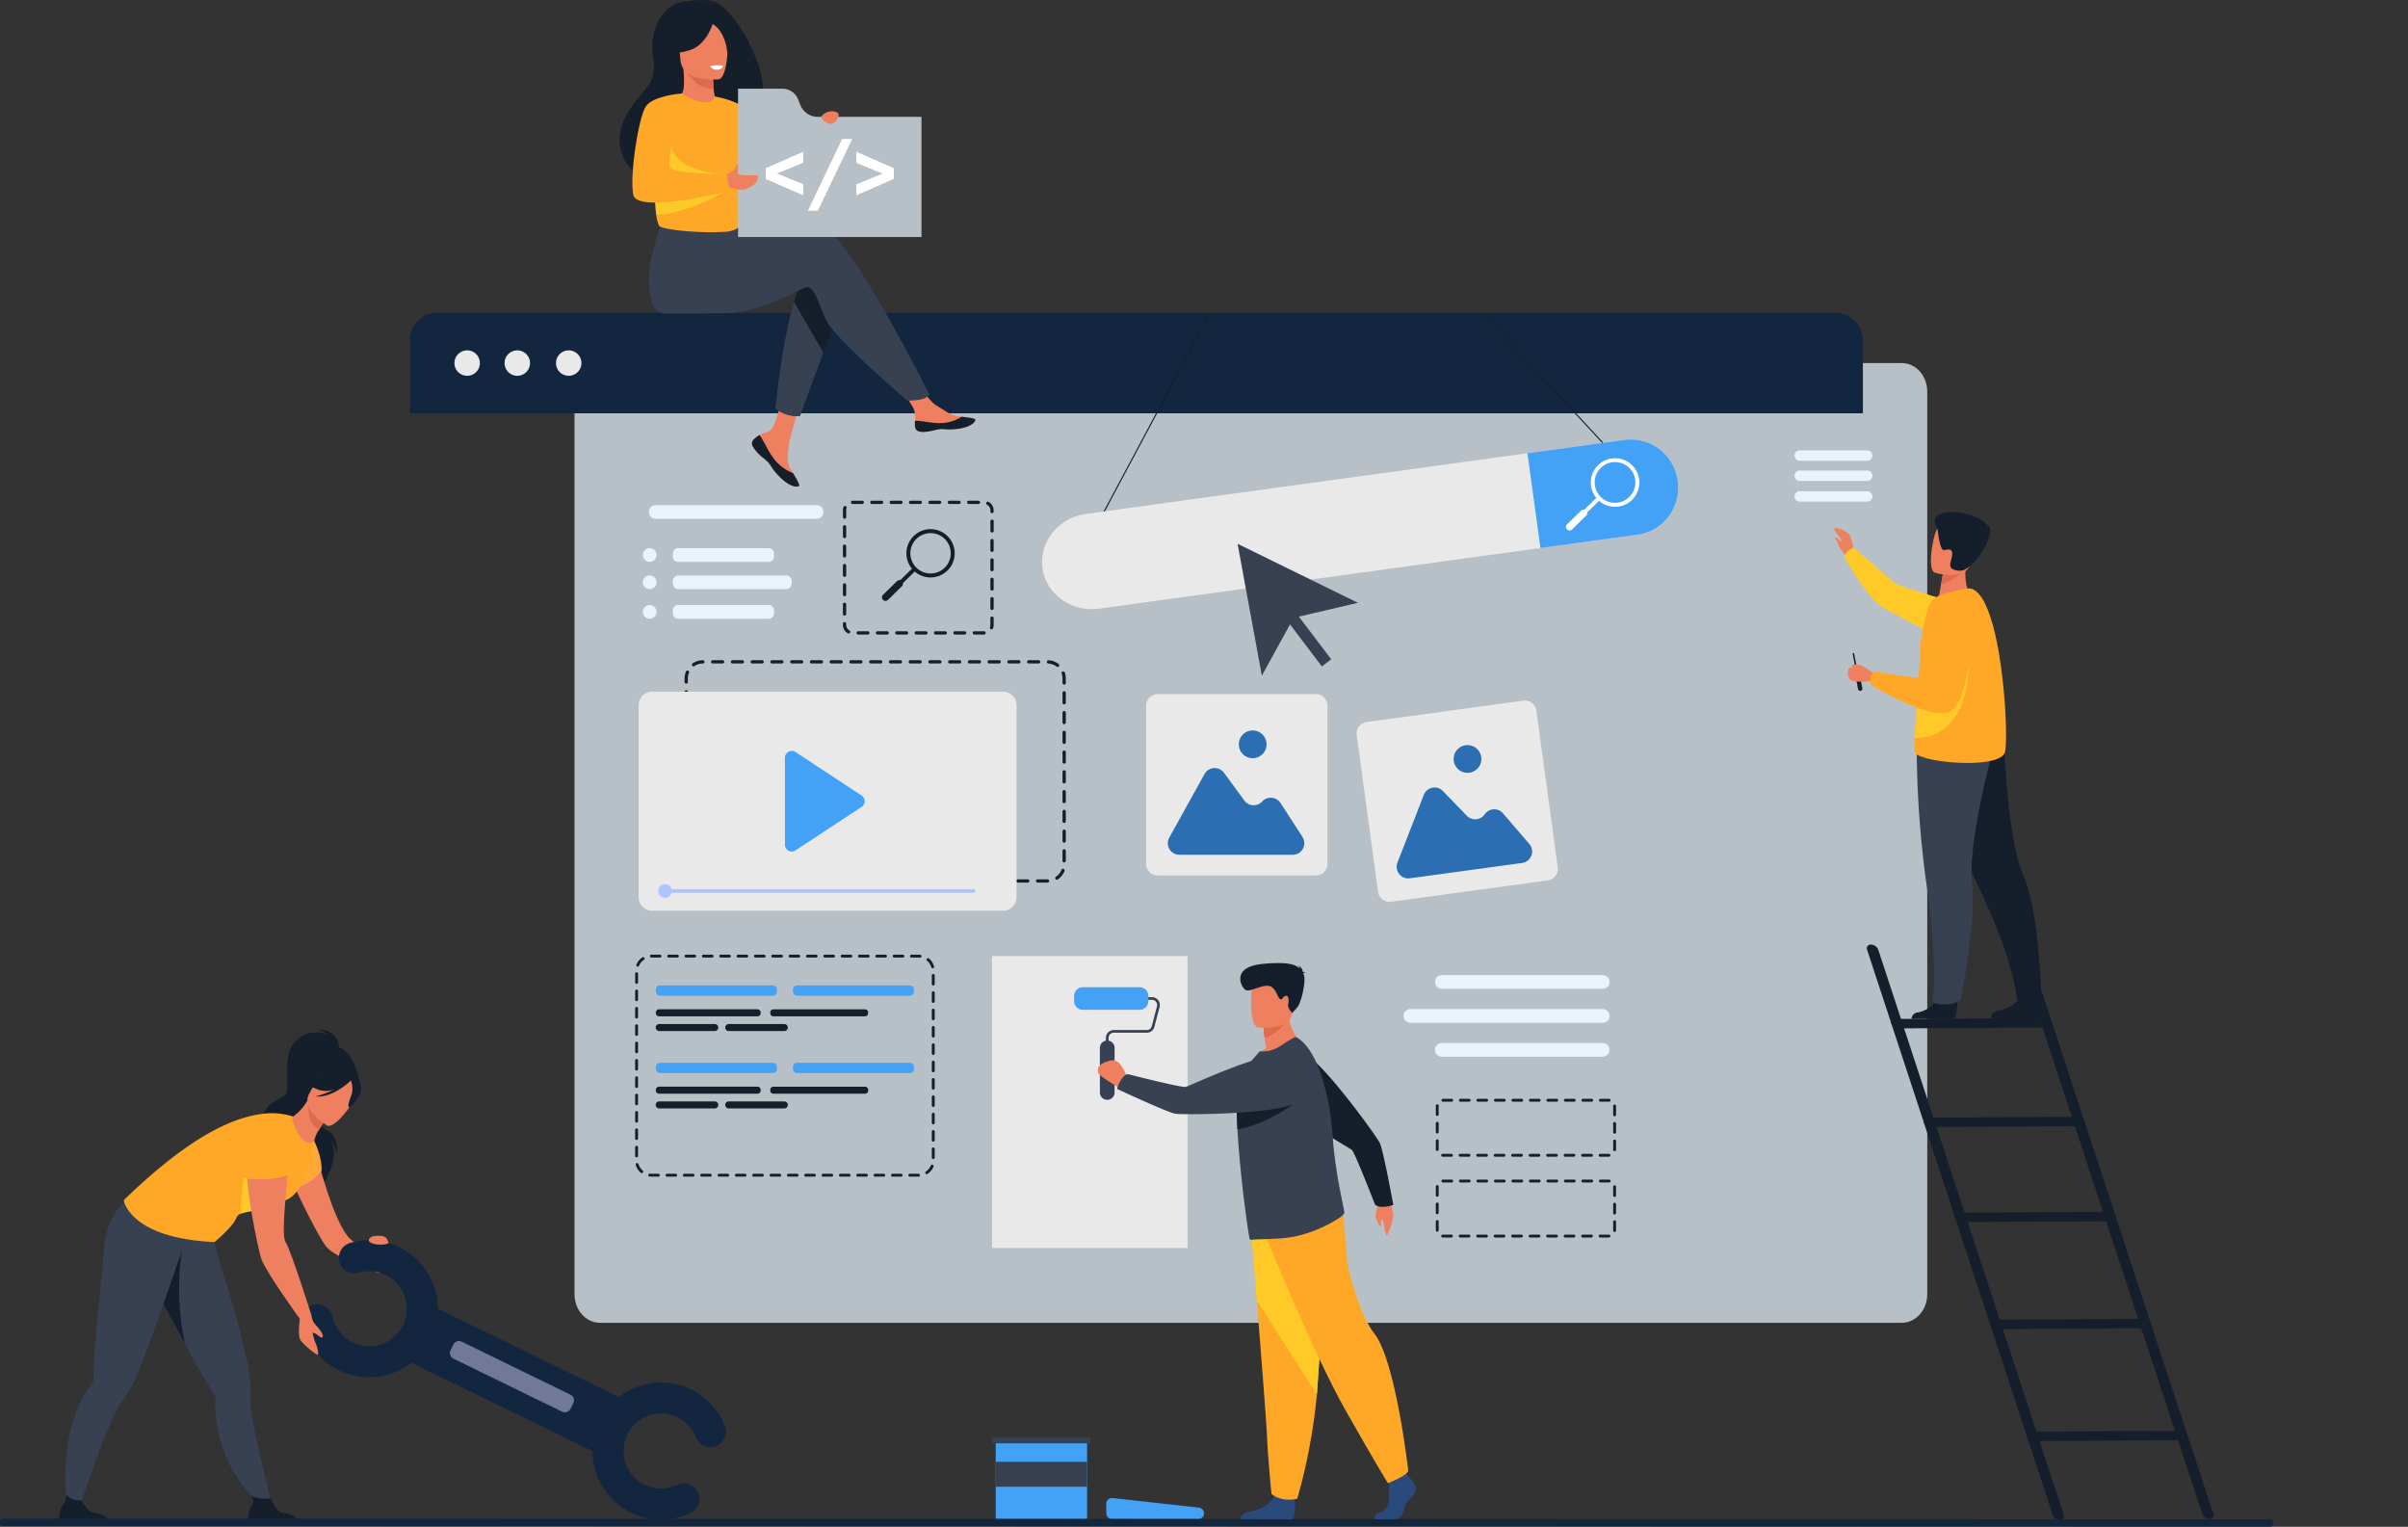 <svg xmlns="http://www.w3.org/2000/svg" xmlns:xlink="http://www.w3.org/1999/xlink" width="587" height="372.104" viewBox="0 0 587 372.104">
  <rect x="0" y="0" width="587" height="372.104" fill="#333333" stroke="none"/>
  <defs>
    <clipPath id="clip-path">
      <rect id="Rectángulo_36271" data-name="Rectángulo 36271" width="587" height="372.104" fill="#ffa726"/>
    </clipPath>
  </defs>
  <g id="Grupo_142624" data-name="Grupo 142624" transform="translate(0 -0.003)">
    <g id="Enmascarar_grupo_87758" data-name="Enmascarar grupo 87758" transform="translate(0 0.003)" clip-path="url(#clip-path)">
      <path id="Trazado_116885" data-name="Trazado 116885" d="M731.26,260.658V480.622c0,3.848-2.778,6.97-6.2,6.97H407.7c-3.425,0-6.2-3.122-6.2-6.97V260.658c0-3.851,2.779-6.97,6.2-6.97h317.36c3.425,0,6.2,3.118,6.2,6.97" transform="translate(-261.453 -165.203)" fill="#b8c0c7"/>
      <path id="Trazado_116886" data-name="Trazado 116886" d="M640.717,225.229v17.838H286.543V225.229a6.662,6.662,0,0,1,6.663-6.662H634.054a6.662,6.662,0,0,1,6.662,6.662" transform="translate(-186.597 -142.332)" fill="#12263f"/>
      <path id="Trazado_116887" data-name="Trazado 116887" d="M317.605,247.9a3.1,3.1,0,1,1,3.1,3.1,3.1,3.1,0,0,1-3.1-3.1" transform="translate(-206.825 -159.413)" fill="#e9e9e9"/>
      <path id="Trazado_116888" data-name="Trazado 116888" d="M352.644,247.9a3.1,3.1,0,1,1,3.1,3.1,3.1,3.1,0,0,1-3.1-3.1" transform="translate(-229.642 -159.413)" fill="#e9e9e9"/>
      <path id="Trazado_116889" data-name="Trazado 116889" d="M388.569,247.9a3.1,3.1,0,1,1,3.1,3.1,3.1,3.1,0,0,1-3.1-3.1" transform="translate(-253.037 -159.413)" fill="#e9e9e9"/>
      <path id="Trazado_116890" data-name="Trazado 116890" d="M202.6,724.452s.472-5.148-5.279-5.148a6.754,6.754,0,0,1,2.645,1.418,6.8,6.8,0,0,0-7.661,1.156c-3.992,3.309-1.511,11.609-2.725,13.184s-5.941,1.891-5.363,6.986,15,11.477,14.077,15.692c0,0,5.653-8.31,1.611-12.1a7.49,7.49,0,0,1,2.171,4.062s.535-4.307-2.206-5.685c-2.426-1.219-4.412-5.678-4.2-6.475s6.934-13.088,6.934-13.088" transform="translate(-119.931 -468.413)" fill="#151f2c"/>
      <path id="Trazado_116891" data-name="Trazado 116891" d="M209.407,804.92s4.3,17.776,8.515,21.33c2.535,2.136,10.073,7.037,10.073,7.037l-3.135,1.138s-10.456-3.531-12.8-6.283-8.75-16.543-8.75-16.543Z" transform="translate(-132.398 -524.166)" fill="#ee805f"/>
      <path id="Trazado_116892" data-name="Trazado 116892" d="M100,863.084c.038.068.078.139.118.209.94,1.634,3.1,5.639,5.473,10.021,1.124,2.079,2.3,4.244,3.417,6.28,1.923,3.515,3.673,6.645,4.694,8.3,1.038,1.682,1.8,2.864,2.112,3.336l0,0a.784.784,0,0,1,.1.488,25.5,25.5,0,0,0,.068,4.407,33.808,33.808,0,0,0,11.046,21.9l2.858.422s-4.045-14.986-5.236-23.458a16.273,16.273,0,0,1-.219-3.359,35.069,35.069,0,0,0-.923-9.169,205.38,205.38,0,0,0-5.845-21.224c-.133-.415-4.153-14.956-4.153-14.956-3.374,2.949-15.68,4.166-15.68,4.166s-2.087,5.073,2.167,12.638" transform="translate(-63.377 -551.1)" fill="#384152"/>
      <path id="Trazado_116893" data-name="Trazado 116893" d="M185.5,1051.152h-11.93a6.552,6.552,0,0,1,.337-3.2c.6-1.323,1.448-1.365.109-3.44.758.78,3.195,1.1,4.92.871a14.608,14.608,0,0,0,2.068,3.148c.78.56,4.256.361,4.5,2.619" transform="translate(-112.987 -680.19)" fill="#151f2c"/>
      <path id="Trazado_116894" data-name="Trazado 116894" d="M105,881.323c.038.068.078.138.118.209.94,1.634,6.025,11.026,8.4,15.408a63.537,63.537,0,0,1-.838-22.652Z" transform="translate(-68.378 -569.338)" fill="#151f2c"/>
      <path id="Trazado_116895" data-name="Trazado 116895" d="M214.982,731.831c.078-.313-6.814,3.115-7.163,3.5-3.232,3.585-2.31,8.264-.461,8.309,1.186.029.956,2,.956,2l13.214-5.59s-1.591-9.278-6.546-8.222" transform="translate(-133.938 -476.516)" fill="#151f2c"/>
      <path id="Trazado_116896" data-name="Trazado 116896" d="M206.638,797.267s2.011,4.017,1.76,7.277c0,0-2.425,3.827-8.713,4.8,0,0,5.407-12.077,6.953-12.074" transform="translate(-130.035 -519.182)" fill="#ffa739"/>
      <path id="Trazado_116897" data-name="Trazado 116897" d="M75.761,846.686l.04-2.231c-4.445.561-15.328-5.313-15.328-5.313s-4.651,3.093-5.288,11.927c-.311,4.312-2.277,22.547-2.494,27.992-.08,1.974-.106,3.382-.115,3.945a.013.013,0,0,1,0,.006.776.776,0,0,1-.189.459,25.463,25.463,0,0,0-2.409,3.692c-6.784,12.621-3.236,29.771-3.236,29.771l1.575-.4s5.736-17.779,9.485-25.469a16.1,16.1,0,0,1,1.7-2.906,35.1,35.1,0,0,0,4.361-8.118c2.769-6.615,11.9-33.355,11.9-33.355" transform="translate(-29.835 -546.451)" fill="#384152"/>
      <path id="Trazado_116898" data-name="Trazado 116898" d="M53.278,1050.991H41.348a6.551,6.551,0,0,1,.337-3.2c.6-1.323,1.533-1.925,1.309-3.527a4.3,4.3,0,0,0,3.718,1.423,13.088,13.088,0,0,0,2.07,2.683c.78.56,4.256.361,4.5,2.618" transform="translate(-26.883 -680.029)" fill="#151f2c"/>
      <path id="Trazado_116899" data-name="Trazado 116899" d="M125.158,799.279c-1.6.273.262,1.547-1.942,1.787-3.137.343-6.376.577-8.072,1.253a1.822,1.822,0,0,0-1.162.941c-.736,2.211-5.393,6.011-5.393,6.011-20.774-.946-22.112-10.2-22.112-10.2,13.482-13.094,24.952-20.231,34.432-21.115a16.858,16.858,0,0,1,6.876.724c3.315,1.476,5.132,5.968,5.132,5.968s-1.67,13.6-7.759,14.636" transform="translate(-56.314 -506.559)" fill="#ffa726"/>
      <path id="Trazado_116900" data-name="Trazado 116900" d="M176.61,812.8c-3.137.342-6.376.577-8.073,1.254a33.081,33.081,0,0,1,4.2-18.154s3.189,12.98,3.877,16.9" transform="translate(-109.708 -518.289)" fill="#ffca28"/>
      <path id="Trazado_116901" data-name="Trazado 116901" d="M204.319,773.727c.593,1.857,2.57,7.15,5.31,5.113a6.758,6.758,0,0,1,1.161-2.71c.867-1.491,1.9-3.014,1.9-3.014l-4.465-3.912-.266-.234a11.376,11.376,0,0,1-3.321,3.771.891.891,0,0,0-.319.986" transform="translate(-133.025 -500.755)" fill="#ee805f"/>
      <path id="Trazado_116902" data-name="Trazado 116902" d="M219.91,773.553s-1.032,1.52-1.9,3.013c-2.775-1.711-2.778-5.147-2.564-6.926Z" transform="translate(-140.245 -501.191)" fill="#de6b4d"/>
      <path id="Trazado_116903" data-name="Trazado 116903" d="M219.688,760.618s-6.738-3.75-4.339-7.91,3.146-7.446,7.55-5.228,4.316,4.284,3.853,5.867-5.25,8.139-7.064,7.271" transform="translate(-139.899 -486.296)" fill="#ee805f"/>
      <path id="Trazado_116904" data-name="Trazado 116904" d="M226.568,749.867c-.309-1.847-1.247-2.023-1.9-1.9a5.389,5.389,0,0,0-6.554-2.509,9.175,9.175,0,0,1-5.311,3.19s.782,1.455,4,2.356a5.511,5.511,0,0,0,3.178-.254,17.988,17.988,0,0,1-4.573,1.724c4.246.389,8.285-3.493,8.7-3.908a6.04,6.04,0,0,1,.334,2.782c-.279,1.251-1.39,3.517-.712,3.81,0,0,3.294-2.519,2.831-5.29" transform="translate(-138.577 -485.243)" fill="#151f2c"/>
      <rect id="Rectángulo_36260" data-name="Rectángulo 36260" width="14.67" height="55.936" transform="translate(98.42 331.229) rotate(-64.01)" fill="#12263f"/>
      <path id="Trazado_116905" data-name="Trazado 116905" d="M220.118,898.308a16.623,16.623,0,0,1-9-11.439,3.778,3.778,0,1,1,7.379-1.622,9.15,9.15,0,1,0,6.351-10.731,3.778,3.778,0,0,1-2.14-7.246,16.705,16.705,0,1,1-2.592,31.038" transform="translate(-137.424 -564.322)" fill="#12263f"/>
      <path id="Trazado_116906" data-name="Trazado 116906" d="M423.488,997.732a16.705,16.705,0,1,1,22.855-21.159,3.778,3.778,0,1,1-7.027,2.777,9.149,9.149,0,1,0-4.543,11.613,3.778,3.778,0,0,1,3.268,6.812,16.624,16.624,0,0,1-14.553-.043" transform="translate(-269.665 -629.07)" fill="#12263f"/>
      <path id="Trazado_116907" data-name="Trazado 116907" d="M341.808,954.265,315.32,941.352a1.541,1.541,0,0,1-.708-2.055l.673-1.381a1.541,1.541,0,0,1,2.055-.708l26.487,12.913a1.541,1.541,0,0,1,.708,2.055l-.673,1.381a1.542,1.542,0,0,1-2.055.708" transform="translate(-204.775 -610.212)" fill="#727997"/>
      <path id="Trazado_116908" data-name="Trazado 116908" d="M211.983,918.49a4.46,4.46,0,0,0,.676,1.9c.531.649,2.075,2.217,2.1,3.136,0,0-.078.408-.409.334s-1.481-1.213-2.071-1.132a11.411,11.411,0,0,0,.627,2.359,6.474,6.474,0,0,1,.7,2.919c-.187.447-3.311-2.156-4.257-3.429s-.015-6.436-.015-6.436Z" transform="translate(-136.052 -597.898)" fill="#ee805f"/>
      <path id="Trazado_116909" data-name="Trazado 116909" d="M181.674,790.85s-7.889-.431-9.29,4.522,2.63,24.722,3.5,26.763c1.582,3.715,9.282,14.317,9.282,14.317l2.832-.862s-5.135-16.2-6.281-17.8c-1.8-2.516,2.32-24.785-.041-26.939" transform="translate(-112.065 -514.998)" fill="#ee805f"/>
      <path id="Trazado_116910" data-name="Trazado 116910" d="M168.471,799.264c.021.116,7.465,1.37,12.121-.994,0,0,3.89-12.186-1.669-11.6s-8.851,2.334-8.991,5a51.243,51.243,0,0,1-1.462,7.6" transform="translate(-109.709 -512.266)" fill="#ffa726"/>
      <path id="Trazado_116911" data-name="Trazado 116911" d="M259.573,863.5a3.085,3.085,0,0,0-1.308.33c-.43.332-.914.909.05,1.389,1.445.72,4.337.4,4.224-.034-.355-1.367-.877-1.782-2.967-1.685" transform="translate(-167.851 -562.307)" fill="#ee805f"/>
      <path id="Trazado_116912" data-name="Trazado 116912" d="M525.885,284.74a1.35,1.35,0,0,0-.241,1.443.009.009,0,0,0,0,.007,8.968,8.968,0,0,0,2.834,3.109c.171.138.323.263.455.379.035.03.07.061.1.091l.078.071c1.246,1.148.777,1.412,3.015,3.742,2.552,2.655,4.309,2.7,4.809,2.461.424-.206-.436-1.615-1.388-3.2l-.138-.231c-.127-.21-.253-.424-.379-.636-1.116-1.905-.829-2.8-.565-5.634.215-2.3,3.584-12.871,3.584-12.871l-4.891-.843s-1.473,8.415-3.1,9.711c-.868.691-1.839.7-2.673,1.212-.059.036-.117.072-.173.11a6.4,6.4,0,0,0-1.338,1.075" transform="translate(-342.231 -177.54)" fill="#ee805f"/>
      <path id="Trazado_116913" data-name="Trazado 116913" d="M525.885,305.132a1.35,1.35,0,0,0-.241,1.443.009.009,0,0,0,0,.007,10.389,10.389,0,0,0,2.839,3.1c.169.14.318.269.45.389.035.03.07.061.1.091l.078.071c1.246,1.148.777,1.412,3.015,3.742,2.552,2.655,4.309,2.7,4.809,2.461.424-.206-.436-1.615-1.388-3.2A10.875,10.875,0,0,1,531,309.887c-1.537-1.961-2.562-4.481-3.608-5.94-.059.036-.117.072-.173.109a6.4,6.4,0,0,0-1.338,1.075" transform="translate(-342.231 -197.932)" fill="#151f2c"/>
      <path id="Trazado_116914" data-name="Trazado 116914" d="M632.294,278.906c.3,1.51,2.454,1.258,4.858.67s1.833.111,5.254-.268,4.458-1.655,4.563-2.163c.093-.452-1.6-.611-3.411-.82-.228-.025-.457-.054-.686-.082-2.047-.257-3.547-1.578-5.406-2.663-1.762-1.028-4.391-5.216-4.391-5.216l-4.693.372s2.463,3.74,3.415,5.366a5.672,5.672,0,0,1,.461,3.2,6.025,6.025,0,0,0,.036,1.605" transform="translate(-409.203 -174.761)" fill="#ee805f"/>
      <path id="Trazado_116915" data-name="Trazado 116915" d="M644.321,294.439c2.4-.588,1.833.111,5.254-.268s4.458-1.655,4.563-2.163c.093-.452-1.6-.611-3.411-.82l-.017.035a9.647,9.647,0,0,1-4.9,1.523c-2.322.056-4.78-.609-6.383-.583a6.022,6.022,0,0,0,.036,1.605c.3,1.51,2.454,1.258,4.858.67" transform="translate(-416.372 -189.623)" fill="#151f2c"/>
      <path id="Trazado_116916" data-name="Trazado 116916" d="M557.984,198.518l-4.387,11.8-5.727,15.412a9.27,9.27,0,0,1-3.043-.278,13.188,13.188,0,0,1-2.943-1.432s1.59-16.549,4.557-26.048a16.92,16.92,0,0,1,2.552-5.521c4.6-5.435,8.99,6.063,8.99,6.063" transform="translate(-352.876 -124.378)" fill="#151f2c"/>
      <path id="Trazado_116917" data-name="Trazado 116917" d="M496.036,154.415c-2.874-.927-11.071.263-19.3,1.875l-1.724-2.843-17.785-1.389s-5.868,13.015-2.656,21.307a3.008,3.008,0,0,0,3.01,2.026h.26s10.585-.006,14.022-.006c8.844,0,18.718-6.08,20-6.335,2.091-.418,2.927,3.763,5.018,8.154s19.652,19.443,19.652,19.443a15.463,15.463,0,0,0,3.814-.391,3.756,3.756,0,0,0,1.638-1.034s-19.459-38.715-25.94-40.806" transform="translate(-295.388 -99.021)" fill="#384152"/>
      <path id="Trazado_116918" data-name="Trazado 116918" d="M455.7.287c-2.492-.641-5.9,0-6.469.053-6.767.666-9.041,8.215-8.017,14.072.945,5.4-1.8,6.9-4.973,11.169-6.37,8.56-2.207,15.777,2.82,17.638,3.016,1.116,7.2-1.7,7.2-1.7.076.03,13.157-8.571,18.52-13.419C473.716,24.606,462.051,1.92,455.7.287" transform="translate(-281.974 -0.003)" fill="#151f2c"/>
      <path id="Trazado_116919" data-name="Trazado 116919" d="M483.9,56.282c.178.626-2.782,1.778-5.042,1.354-2.126-.4-4.508-2.885-4.017-3.119.813-.386,1.361-1.348.916-6.546l.4.046,6.8.777s.021,2.119.179,4.1a13.433,13.433,0,0,0,.759,3.385" transform="translate(-309.176 -31.24)" fill="#ee805f"/>
      <path id="Trazado_116920" data-name="Trazado 116920" d="M485.552,48.879s.021,2.119.179,4.1c-3.753.2-6.013-3.053-6.979-4.88Z" transform="translate(-311.763 -31.326)" fill="#de6b4d"/>
      <path id="Trazado_116921" data-name="Trazado 116921" d="M483.947,27.909s-8.849.873-9.307-4.646-1.91-9.123,3.721-9.914,6.9,1.224,7.505,3.029.371,11.162-1.919,11.531" transform="translate(-308.754 -8.579)" fill="#ee805f"/>
      <path id="Trazado_116922" data-name="Trazado 116922" d="M478.1,9.549s-1.114,6.742-6.154,8.342c-3.677,1.167-5.342.4-5.342.4A14.985,14.985,0,0,0,469,12.68a2.7,2.7,0,0,1,1.8-2.059c2.612-.859,5.778-3.209,7.3-1.071" transform="translate(-303.852 -5.651)" fill="#151f2c"/>
      <path id="Trazado_116923" data-name="Trazado 116923" d="M494.778,12.418a5.854,5.854,0,0,1,3.145,2.523,11.292,11.292,0,0,1,1.583,5.453s1.549-6.24-.71-8.561c-2.394-2.461-4.019.585-4.019.585" transform="translate(-322.2 -7.081)" fill="#151f2c"/>
      <path id="Trazado_116924" data-name="Trazado 116924" d="M453.737,85.717c.158.67.293,1.287.4,1.856.18.918.3,1.709.391,2.407.27,2.176.189,3.466.372,4.877a12.143,12.143,0,0,0,.662,2.655c.366,1.011,9.982,1.912,15.453,1.549a7.5,7.5,0,0,0,3.531-.763c1.952-1.695,1.757,2.033,2.025-15.8.129-8.7-7.383-16.449-7.383-16.449s-.6,3.717-8.05-.707c-.265-.155-3.2,4.19-6.023,9.54-3.111,5.91-2.258,7.16-1.379,10.84" transform="translate(-294.945 -42.546)" fill="#ffa726"/>
      <path id="Trazado_116925" data-name="Trazado 116925" d="M553.6,223.354l-5.727,15.413a9.28,9.28,0,0,1-3.043-.278,13.2,13.2,0,0,1-2.943-1.433s1.59-16.549,4.557-26.048Z" transform="translate(-352.876 -137.41)" fill="#384152"/>
      <path id="Trazado_116926" data-name="Trazado 116926" d="M499.559,67.367s7.666,1.3,8.566,4.6,7.119,21.759,7.119,21.759-4.819,1.645-6.619-.156-6.264-16.7-6.264-16.7Z" transform="translate(-325.313 -43.87)" fill="#ffa726"/>
      <path id="Trazado_116927" data-name="Trazado 116927" d="M496.422,45.752a1.521,1.521,0,0,0,1.351.908c.98,0,1.245-.146,1.43-.354a3.073,3.073,0,0,0,.369-.607,8.323,8.323,0,0,0-3.15.054" transform="translate(-323.271 -29.677)" fill="#fff"/>
      <path id="Trazado_116928" data-name="Trazado 116928" d="M457.531,135.065c.27,2.177.189,3.466.372,4.877,6.96.022,16.266-5.375,16.266-5.375Z" transform="translate(-297.945 -87.631)" fill="#ffca28"/>
      <path id="Trazado_116929" data-name="Trazado 116929" d="M473.628,104.842s-10.843-.323-12.671-6.487c-2.008-6.771-4.257,2.785-4.257,2.785l1.2,6.1h11.9Z" transform="translate(-297.404 -62.471)" fill="#ffca28"/>
      <path id="Trazado_116930" data-name="Trazado 116930" d="M531.027,66.017l-.586-1.451a4.116,4.116,0,0,0-3.817-2.575H515.815V98.133H560.53V68.85h-25.3a4.529,4.529,0,0,1-4.2-2.833" transform="translate(-335.899 -40.37)" fill="#b8c0c7"/>
      <path id="Trazado_116931" data-name="Trazado 116931" d="M535.152,112.664v-2.605l9.137-4v2.662l-6.381,2.624,6.381,2.624v2.7Z" transform="translate(-348.492 -69.065)" fill="#fff"/>
      <path id="Trazado_116932" data-name="Trazado 116932" d="M572.96,97.126H575.4l-8.364,17.482H564.6Z" transform="translate(-367.666 -63.25)" fill="#fff"/>
      <path id="Trazado_116933" data-name="Trazado 116933" d="M607.617,110.06v2.605l-9.138,4v-2.662l6.381-2.624-6.381-2.624v-2.7Z" transform="translate(-389.731 -69.066)" fill="#fff"/>
      <path id="Trazado_116934" data-name="Trazado 116934" d="M505.228,118.565l.784-1.232a6.306,6.306,0,0,0,1.492-.814c1.036-.727.9-1.817,1.416-1.7l.007,2.395-.056.008c2.222.594,4.821-.051,4.873.5.143,1.522-1.034,2.208-2.021,2.684a3.576,3.576,0,0,1-2.976.488c-1-.31-2.566-.626-2.566-.626Z" transform="translate(-329.005 -74.765)" fill="#ee805f"/>
      <path id="Trazado_116935" data-name="Trazado 116935" d="M454,65.348s-7.039.46-8.8,3.206-3.942,16.683-3.027,21.47,23.456-.916,23.456-.916l-.719-4.153s-13.009.075-13.75-1.619C450.171,81.084,454,65.348,454,65.348" transform="translate(-287.801 -42.556)" fill="#ffa726"/>
      <path id="Trazado_116936" data-name="Trazado 116936" d="M573.884,79.1A2.621,2.621,0,0,0,576.54,80.8c1-.2,2.292-2.346,1.154-2.819a3.238,3.238,0,0,0-3.81,1.113" transform="translate(-373.712 -50.631)" fill="#ee805f"/>
      <rect id="Rectángulo_36261" data-name="Rectángulo 36261" width="55.514" height="0.268" transform="translate(268.75 125.147) rotate(-61.903)" fill="#151f2c"/>
      <rect id="Rectángulo_36262" data-name="Rectángulo 36262" width="0.268" height="43.229" transform="translate(361.24 76.326) rotate(-42.827)" fill="#151f2c"/>
      <path id="Trazado_116937" data-name="Trazado 116937" d="M883.259,317.14a11.758,11.758,0,0,1-2.193,8.611,11.213,11.213,0,0,1-7.5,4.486L742.184,348.289c-6.706.921-12.906-3.521-13.779-9.872a11.312,11.312,0,0,1,2.461-8.647,12.613,12.613,0,0,1,8.145-4.574L870.4,307.143a11.554,11.554,0,0,1,12.863,10" transform="translate(-474.271 -199.946)" fill="#e9e9e9"/>
      <path id="Trazado_116938" data-name="Trazado 116938" d="M1104.16,317.14a11.759,11.759,0,0,1-2.193,8.611,11.213,11.213,0,0,1-7.5,4.486l-23.775,3.267-3.173-23.093,23.775-3.267a11.554,11.554,0,0,1,12.864,10" transform="translate(-695.171 -199.946)" fill="#43a1f6"/>
      <path id="Trazado_116939" data-name="Trazado 116939" d="M1118.457,331.887a6.036,6.036,0,0,1-.89.055,5.917,5.917,0,1,1,.89-.055m-4.288-9.433a4.962,4.962,0,1,0,7.016.081,4.967,4.967,0,0,0-7.016-.081" transform="translate(-723.94 -208.428)" fill="#fff"/>
      <rect id="Rectángulo_36263" data-name="Rectángulo 36263" width="8.106" height="0.978" transform="matrix(0.715, -0.699, 0.699, 0.715, 383.658, 126.699)" fill="#fff"/>
      <path id="Trazado_116940" data-name="Trazado 116940" d="M1094.679,360.9h0a.874.874,0,0,1,.014-1.235l3.415-3.336a.873.873,0,1,1,1.221,1.249l-3.415,3.337a.873.873,0,0,1-1.235-.014" transform="translate(-712.694 -231.878)" fill="#fff"/>
      <path id="Trazado_116941" data-name="Trazado 116941" d="M486.831,691.064H459.382a1.035,1.035,0,0,1-1.035-1.035v-.436a1.035,1.035,0,0,1,1.035-1.034h27.449a1.035,1.035,0,0,1,1.035,1.034v.436a1.035,1.035,0,0,1-1.035,1.035" transform="translate(-298.476 -448.392)" fill="#43a1f6"/>
      <path id="Trazado_116942" data-name="Trazado 116942" d="M472.744,717.238H459.2a.855.855,0,1,1,0-1.709h13.544a.855.855,0,0,1,0,1.709" transform="translate(-298.475 -465.954)" fill="#151f2c"/>
      <path id="Trazado_116943" data-name="Trazado 116943" d="M483.115,706.962H459.141a.8.8,0,0,1-.8-.8v-.119a.8.8,0,0,1,.8-.8h23.974a.8.8,0,0,1,.8.8v.119a.8.8,0,0,1-.8.8" transform="translate(-298.475 -459.263)" fill="#151f2c"/>
      <path id="Trazado_116944" data-name="Trazado 116944" d="M561.422,706.962H539.087a.769.769,0,0,1-.768-.768v-.172a.768.768,0,0,1,.768-.768h22.335a.768.768,0,0,1,.768.768v.172a.768.768,0,0,1-.768.768" transform="translate(-350.554 -459.263)" fill="#151f2c"/>
      <path id="Trazado_116945" data-name="Trazado 116945" d="M521.177,717.238H507.633a.855.855,0,0,1,0-1.709h13.544a.855.855,0,1,1,0,1.709" transform="translate(-330.015 -465.954)" fill="#151f2c"/>
      <path id="Trazado_116946" data-name="Trazado 116946" d="M582.66,691.064H555.21a1.034,1.034,0,0,1-1.034-1.035v-.436a1.034,1.034,0,0,1,1.034-1.034h27.45a1.035,1.035,0,0,1,1.034,1.034v.436a1.035,1.035,0,0,1-1.034,1.035" transform="translate(-360.88 -448.392)" fill="#43a1f6"/>
      <path id="Trazado_116947" data-name="Trazado 116947" d="M486.831,745.125H459.382a1.034,1.034,0,0,1-1.035-1.034v-.436a1.035,1.035,0,0,1,1.035-1.035h27.449a1.035,1.035,0,0,1,1.035,1.035v.436a1.034,1.034,0,0,1-1.035,1.034" transform="translate(-298.476 -483.597)" fill="#43a1f6"/>
      <path id="Trazado_116948" data-name="Trazado 116948" d="M472.744,771.3H459.2a.855.855,0,1,1,0-1.709h13.544a.855.855,0,0,1,0,1.709" transform="translate(-298.475 -501.159)" fill="#151f2c"/>
      <path id="Trazado_116949" data-name="Trazado 116949" d="M483.115,761.023H459.141a.8.8,0,0,1-.8-.8v-.119a.8.8,0,0,1,.8-.8h23.974a.8.8,0,0,1,.8.8v.119a.8.8,0,0,1-.8.8" transform="translate(-298.475 -494.467)" fill="#151f2c"/>
      <path id="Trazado_116950" data-name="Trazado 116950" d="M561.422,761.023H539.087a.769.769,0,0,1-.768-.769v-.172a.768.768,0,0,1,.768-.768h22.335a.768.768,0,0,1,.768.768v.172a.769.769,0,0,1-.768.769" transform="translate(-350.554 -494.467)" fill="#151f2c"/>
      <path id="Trazado_116951" data-name="Trazado 116951" d="M521.177,771.3H507.633a.855.855,0,0,1,0-1.709h13.544a.855.855,0,1,1,0,1.709" transform="translate(-330.015 -501.159)" fill="#151f2c"/>
      <path id="Trazado_116952" data-name="Trazado 116952" d="M582.66,745.125H555.21a1.034,1.034,0,0,1-1.034-1.034v-.436a1.034,1.034,0,0,1,1.034-1.035h27.45a1.035,1.035,0,0,1,1.034,1.035v.436a1.034,1.034,0,0,1-1.034,1.034" transform="translate(-360.88 -483.597)" fill="#43a1f6"/>
      <path id="Trazado_116953" data-name="Trazado 116953" d="M894.269,394.353,878.592,398l-7.752,14.106-5.919-32.147Z" transform="translate(-563.238 -247.431)" fill="#384152"/>
      <rect id="Rectángulo_36264" data-name="Rectángulo 36264" width="2.866" height="16.58" transform="translate(312.215 149.203) rotate(-37.15)" fill="#384152"/>
      <path id="Trazado_116954" data-name="Trazado 116954" d="M842.394,529.216H803.845a2.825,2.825,0,0,1-2.825-2.825V487.842a2.825,2.825,0,0,1,2.825-2.825h38.549a2.825,2.825,0,0,1,2.825,2.825v38.549a2.825,2.825,0,0,1-2.825,2.825" transform="translate(-521.625 -315.845)" fill="#e9e9e9"/>
      <path id="Trazado_116955" data-name="Trazado 116955" d="M816.54,553.606l8.588-15.483a2.825,2.825,0,0,1,4.749-.3l4.954,6.757a2.825,2.825,0,0,0,4.362.236,2.825,2.825,0,0,1,4.456.371l5.346,8.254a2.825,2.825,0,0,1-2.371,4.361H819.01a2.825,2.825,0,0,1-2.471-4.2" transform="translate(-531.498 -349.479)" fill="#2b6eb2"/>
      <path id="Trazado_116956" data-name="Trazado 116956" d="M865.8,513.783a3.378,3.378,0,1,1,3.378,3.378,3.378,3.378,0,0,1-3.378-3.378" transform="translate(-563.811 -332.377)" fill="#2b6eb2"/>
      <path id="Trazado_116957" data-name="Trazado 116957" d="M994.723,533.337l-38.195,5.21a2.825,2.825,0,0,1-3.181-2.417l-5.21-38.2a2.825,2.825,0,0,1,2.417-3.181l38.2-5.21a2.825,2.825,0,0,1,3.181,2.417l5.21,38.195a2.825,2.825,0,0,1-2.417,3.181" transform="translate(-617.411 -318.775)" fill="#e9e9e9"/>
      <path id="Trazado_116958" data-name="Trazado 116958" d="M976.31,568.556l6.417-16.5a2.825,2.825,0,0,1,4.664-.939l5.821,6.025a2.825,2.825,0,0,0,4.355-.355,2.825,2.825,0,0,1,4.465-.234l6.412,7.455a2.825,2.825,0,0,1-1.76,4.641l-27.36,3.732a2.825,2.825,0,0,1-3.015-3.823" transform="translate(-635.647 -358.326)" fill="#2b6eb2"/>
      <path id="Trazado_116959" data-name="Trazado 116959" d="M1015.96,524.461a3.378,3.378,0,1,1,3.8,2.891,3.378,3.378,0,0,1-3.8-2.891" transform="translate(-661.574 -339.033)" fill="#2b6eb2"/>
      <rect id="Rectángulo_36265" data-name="Rectángulo 36265" width="22.274" height="19.098" transform="translate(242.731 351.104)" fill="#43a1f6"/>
      <rect id="Rectángulo_36266" data-name="Rectángulo 36266" width="23.928" height="1.475" transform="translate(241.832 350.287)" fill="#384152"/>
      <rect id="Rectángulo_36267" data-name="Rectángulo 36267" width="22.274" height="6.067" transform="translate(242.731 356.271)" fill="#384152"/>
      <path id="Trazado_116960" data-name="Trazado 116960" d="M795.593,1051.845H774.56a1.394,1.394,0,0,1-1.394-1.394v-2.333a1.394,1.394,0,0,1,1.548-1.386l21.033,2.333a1.394,1.394,0,0,1-.154,2.78" transform="translate(-503.487 -681.629)" fill="#43a1f6"/>
      <path id="Trazado_116961" data-name="Trazado 116961" d="M553.456,1063.062.714,1062.894A.716.716,0,0,1,0,1062.18v-.366a.715.715,0,0,1,.714-.713l552.742.168a.716.716,0,0,1,.714.714v.365a.716.716,0,0,1-.714.714" transform="translate(0 -690.991)" fill="#12263f"/>
      <path id="Trazado_116962" data-name="Trazado 116962" d="M566.941,515.526h-2.424a.4.4,0,1,1,0-.8h2.407a.406.406,0,0,1,.407.4.392.392,0,0,1-.39.4m-4.831,0H559.7a.4.4,0,1,1,0-.8h2.408a.4.4,0,0,1,0,.8m-4.815,0h-2.407a.4.4,0,1,1,0-.8h2.407a.4.4,0,0,1,0,.8m-4.815,0h-2.407a.4.4,0,0,1,0-.8h2.407a.4.4,0,0,1,0,.8m-4.815,0h-2.407a.4.4,0,0,1,0-.8h2.407a.4.4,0,0,1,0,.8m-4.815,0h-2.407a.4.4,0,0,1,0-.8h2.407a.4.4,0,1,1,0,.8m-4.815,0h-2.407a.4.4,0,1,1,0-.8h2.407a.4.4,0,1,1,0,.8m-4.815,0h-2.407a.4.4,0,0,1,0-.8h2.407a.4.4,0,0,1,0,.8m-4.815,0H526a.4.4,0,0,1,0-.8h2.407a.4.4,0,0,1,0,.8m-4.815,0h-2.407a.4.4,0,0,1,0-.8h2.407a.4.4,0,1,1,0,.8m-4.814,0h-2.407a.4.4,0,1,1,0-.8h2.407a.4.4,0,0,1,0,.8m-4.815,0h-2.407a.4.4,0,1,1,0-.8h2.407a.4.4,0,1,1,0,.8m-4.814,0H506.74a.4.4,0,1,1,0-.8h2.407a.4.4,0,0,1,0,.8m-4.815,0h-2.408a.4.4,0,1,1,0-.8h2.408a.4.4,0,0,1,0,.8m-4.815,0H497.11a.4.4,0,1,1,0-.8h2.407a.4.4,0,1,1,0,.8m-4.815,0H492.3a.4.4,0,0,1,0-.8H494.7a.4.4,0,1,1,0,.8m-4.815,0h-2.407a.4.4,0,0,1,0-.8h2.407a.4.4,0,0,1,0,.8m-4.815,0h-2.146q-.144,0-.287-.009a.4.4,0,0,1,.051-.8c.078,0,.157.007.236.007h2.146a.4.4,0,0,1,0,.8m84.134-.7a.4.4,0,0,1-.224-.728,3.666,3.666,0,0,0,1.344-1.665.4.4,0,1,1,.739.3,4.459,4.459,0,0,1-1.636,2.026.4.4,0,0,1-.224.069m-88.76-.144a.4.4,0,0,1-.243-.083,4.449,4.449,0,0,1-1.511-2.121.4.4,0,1,1,.756-.253,3.659,3.659,0,0,0,1.242,1.743.4.4,0,0,1-.243.714m90.544-4.071a.4.4,0,0,1-.4-.4V507.8a.4.4,0,1,1,.8,0v2.407a.4.4,0,0,1-.4.4m-92.129-.245a.4.4,0,0,1-.4-.4V507.56a.4.4,0,1,1,.8,0v2.407a.4.4,0,0,1-.4.4m92.129-4.57a.4.4,0,0,1-.4-.4V502.99a.4.4,0,1,1,.8,0V505.4a.4.4,0,0,1-.4.4m-92.129-.245a.4.4,0,0,1-.4-.4v-2.407a.4.4,0,1,1,.8,0v2.407a.4.4,0,0,1-.4.4m92.129-4.57a.4.4,0,0,1-.4-.4v-2.407a.4.4,0,0,1,.8,0v2.407a.4.4,0,0,1-.4.4m-92.129-.245a.4.4,0,0,1-.4-.4V497.93a.4.4,0,0,1,.8,0v2.407a.4.4,0,0,1-.4.4m92.129-4.57a.4.4,0,0,1-.4-.4V493.36a.4.4,0,1,1,.8,0v2.407a.4.4,0,0,1-.4.4m-92.129-.245a.4.4,0,0,1-.4-.4v-2.407a.4.4,0,0,1,.8,0v2.407a.4.4,0,0,1-.4.4m92.129-4.57a.4.4,0,0,1-.4-.4v-2.407a.4.4,0,1,1,.8,0v2.407a.4.4,0,0,1-.4.4m-92.129-.245a.4.4,0,0,1-.4-.4V488.3a.4.4,0,0,1,.8,0v2.408a.4.4,0,0,1-.4.4m92.129-4.57a.4.4,0,0,1-.4-.4V483.73a.4.4,0,1,1,.8,0v2.408a.4.4,0,0,1-.4.4m-92.129-.245a.4.4,0,0,1-.4-.4v-2.407a.4.4,0,1,1,.8,0v2.407a.4.4,0,0,1-.4.4m92.129-4.57a.4.4,0,0,1-.4-.4v-2.408a.4.4,0,0,1,.8,0v2.408a.4.4,0,0,1-.4.4m-92.129-.245a.4.4,0,0,1-.4-.4v-2.408a.4.4,0,0,1,.8,0v2.408a.4.4,0,0,1-.4.4m92.129-4.57a.4.4,0,0,1-.4-.4V474.1a.4.4,0,1,1,.8,0v2.407a.4.4,0,0,1-.4.4m-92.129-.245a.4.4,0,0,1-.4-.4v-2.408a.4.4,0,0,1,.8,0v2.408a.4.4,0,0,1-.4.4m92.129-4.57a.4.4,0,0,1-.4-.4v-2.407a.4.4,0,1,1,.8,0v2.407a.4.4,0,0,1-.4.4m-92.129-.244a.4.4,0,0,1-.4-.4v-2.407a.4.4,0,1,1,.8,0v2.407a.4.4,0,0,1-.4.4m92.129-4.57a.4.4,0,0,1-.4-.4v-1.087a3.667,3.667,0,0,0-.19-1.17.4.4,0,1,1,.755-.254,4.453,4.453,0,0,1,.232,1.424v1.087a.4.4,0,0,1-.4.4m-92.129-.245a.4.4,0,0,1-.4-.4v-.842a4.439,4.439,0,0,1,.326-1.676.4.4,0,1,1,.739.3,3.647,3.647,0,0,0-.268,1.377v.842a.4.4,0,0,1-.4.4m90.536-4.068a.4.4,0,0,1-.242-.082,3.643,3.643,0,0,0-2-.75.4.4,0,1,1,.049-.8,4.439,4.439,0,0,1,2.44.913.4.4,0,0,1-.243.715m-88.746-.143a.4.4,0,0,1-.224-.729,4.443,4.443,0,0,1,2.489-.764h0a.4.4,0,0,1,0,.8,3.651,3.651,0,0,0-2.045.627.4.4,0,0,1-.223.069m84.118-.7h-2.407a.4.4,0,1,1,0-.8h2.407a.4.4,0,1,1,0,.8m-4.814,0h-2.408a.4.4,0,0,1,0-.8h2.408a.4.4,0,0,1,0,.8m-4.815,0h-2.407a.4.4,0,1,1,0-.8h2.407a.4.4,0,0,1,0,.8m-4.815,0h-2.407a.4.4,0,1,1,0-.8h2.407a.4.4,0,0,1,0,.8m-4.815,0H543.1a.4.4,0,1,1,0-.8h2.407a.4.4,0,0,1,0,.8m-4.815,0h-2.408a.4.4,0,0,1,0-.8H540.7a.4.4,0,0,1,0,.8m-4.815,0h-2.407a.4.4,0,1,1,0-.8h2.407a.4.4,0,1,1,0,.8m-4.815,0h-2.407a.4.4,0,1,1,0-.8h2.407a.4.4,0,1,1,0,.8m-4.815,0h-2.407a.4.4,0,0,1,0-.8h2.407a.4.4,0,1,1,0,.8m-4.815,0H519.03a.4.4,0,1,1,0-.8h2.407a.4.4,0,1,1,0,.8m-4.815,0h-2.408a.4.4,0,0,1,0-.8h2.408a.4.4,0,0,1,0,.8m-4.815,0H509.4a.4.4,0,0,1,0-.8h2.407a.4.4,0,1,1,0,.8m-4.814,0h-2.407a.4.4,0,1,1,0-.8h2.407a.4.4,0,0,1,0,.8m-4.815,0h-2.407a.4.4,0,1,1,0-.8h2.407a.4.4,0,0,1,0,.8m-4.815,0h-2.407a.4.4,0,1,1,0-.8h2.407a.4.4,0,1,1,0,.8m-4.815,0h-2.407a.4.4,0,1,1,0-.8h2.407a.4.4,0,0,1,0,.8m-4.815,0h-2.407a.4.4,0,1,1,0-.8h2.407a.4.4,0,0,1,0,.8" transform="translate(-311.576 -300.418)" fill="#151f2c"/>
      <path id="Trazado_116963" data-name="Trazado 116963" d="M1045.664,781.9h-2.149a.353.353,0,0,1,0-.706h2.133a.36.36,0,0,1,.361.353.346.346,0,0,1-.345.353m-4.281,0h-2.133a.353.353,0,1,1,0-.706h2.133a.353.353,0,1,1,0,.706m-4.265,0h-2.133a.353.353,0,1,1,0-.706h2.133a.353.353,0,0,1,0,.706m-4.265,0h-2.133a.353.353,0,0,1,0-.706h2.133a.353.353,0,0,1,0,.706m-4.265,0h-2.133a.353.353,0,1,1,0-.706h2.133a.353.353,0,0,1,0,.706m-4.265,0h-2.133a.353.353,0,0,1,0-.706h2.133a.353.353,0,1,1,0,.706m-4.265,0h-2.133a.353.353,0,0,1,0-.706h2.133a.353.353,0,1,1,0,.706m-4.265,0h-2.132a.353.353,0,1,1,0-.706h2.132a.353.353,0,1,1,0,.706m-4.265,0h-2.133a.353.353,0,0,1,0-.706h2.133a.353.353,0,0,1,0,.706m-4.265,0h-2.06l-.09,0a.353.353,0,1,1,.035-.705h2.115a.353.353,0,0,1,0,.706m39.782-1.351h-.012a.353.353,0,0,1-.341-.364v-2.121a.353.353,0,0,1,.706,0v2.144a.353.353,0,0,1-.353.341m-43.238-.057a.353.353,0,0,1-.353-.353v-2.133a.353.353,0,1,1,.706,0v2.133a.353.353,0,0,1-.353.353m43.238-4.208a.353.353,0,0,1-.353-.353V773.8a.353.353,0,1,1,.706,0v2.133a.353.353,0,0,1-.353.353m-43.238-.057a.353.353,0,0,1-.353-.353V773.74a.353.353,0,1,1,.706,0v2.133a.353.353,0,0,1-.353.353m43.238-4.209a.353.353,0,0,1-.353-.353v-2.133a.353.353,0,1,1,.706,0v2.133a.353.353,0,0,1-.353.353m-43.238-.057a.353.353,0,0,1-.353-.353v-2.08c0-.023,0-.045,0-.067a.347.347,0,0,1,.367-.338.353.353,0,0,1,.338.367v2.118a.353.353,0,0,1-.353.353m41.908-3.474h-2.133a.353.353,0,0,1,0-.706h2.068l.081,0a.353.353,0,0,1-.016.706m-4.265,0h-2.133a.353.353,0,1,1,0-.706h2.133a.353.353,0,0,1,0,.706m-4.265,0h-2.133a.353.353,0,0,1,0-.706h2.133a.353.353,0,0,1,0,.706m-4.265,0h-2.133a.353.353,0,0,1,0-.706h2.133a.353.353,0,1,1,0,.706m-4.266,0h-2.133a.353.353,0,0,1,0-.706h2.133a.353.353,0,1,1,0,.706m-4.265,0h-2.132a.353.353,0,1,1,0-.706h2.132a.353.353,0,1,1,0,.706m-4.265,0h-2.133a.353.353,0,1,1,0-.706h2.133a.353.353,0,0,1,0,.706m-4.265,0h-2.133a.353.353,0,0,1,0-.706h2.133a.353.353,0,0,1,0,.706m-4.265,0h-2.133a.353.353,0,1,1,0-.706h2.133a.353.353,0,0,1,0,.706m-4.266,0H1005.2a.356.356,0,0,1-.357-.353.349.349,0,0,1,.349-.353h2.133a.353.353,0,0,1,0,.706" transform="translate(-653.449 -499.98)" fill="#151f2c"/>
      <path id="Trazado_116964" data-name="Trazado 116964" d="M623.52,382.492h-2.375a.4.4,0,0,1,0-.8h2.36a.4.4,0,0,1,.406.4.393.393,0,0,1-.391.4m-4.734,0h-2.36a.4.4,0,1,1,0-.8h2.36a.4.4,0,0,1,0,.8m-4.72,0h-2.36a.4.4,0,1,1,0-.8h2.36a.4.4,0,0,1,0,.8m-4.72,0h-2.36a.4.4,0,1,1,0-.8h2.36a.4.4,0,1,1,0,.8m-4.72,0h-2.36a.4.4,0,1,1,0-.8h2.36a.4.4,0,0,1,0,.8m-4.72,0h-2.36a.4.4,0,0,1,0-.8h2.36a.4.4,0,1,1,0,.8m-4.72,0h-2.36a.4.4,0,1,1,0-.8h2.36a.4.4,0,1,1,0,.8m-4.676-.254a.4.4,0,0,1-.2-.052,2.366,2.366,0,0,1-1.2-2.053v-.289a.4.4,0,0,1,.8,0v.289a1.565,1.565,0,0,0,.792,1.36.4.4,0,0,1-.2.745m34.83-1.016a.4.4,0,0,1-.373-.539,1.555,1.555,0,0,0,.1-.55v-1.654a.4.4,0,0,1,.8,0v1.654a2.355,2.355,0,0,1-.151.831.4.4,0,0,1-.373.258m-35.824-3.34a.4.4,0,0,1-.4-.4v-2.36a.4.4,0,0,1,.8,0v2.36a.4.4,0,0,1-.4.4m35.949-1.365a.4.4,0,0,1-.4-.4v-2.36a.4.4,0,1,1,.8,0v2.36a.4.4,0,0,1-.4.4m-35.949-3.355a.4.4,0,0,1-.4-.4V370.4a.4.4,0,0,1,.8,0v2.36a.4.4,0,0,1-.4.4m35.949-1.365a.4.4,0,0,1-.4-.4v-2.36a.4.4,0,0,1,.8,0v2.36a.4.4,0,0,1-.4.4m-35.949-3.355a.4.4,0,0,1-.4-.4v-2.36a.4.4,0,0,1,.8,0v2.36a.4.4,0,0,1-.4.4m35.949-1.365a.4.4,0,0,1-.4-.4v-2.36a.4.4,0,0,1,.8,0v2.36a.4.4,0,0,1-.4.4m-35.949-3.355a.4.4,0,0,1-.4-.4v-2.36a.4.4,0,1,1,.8,0v2.36a.4.4,0,0,1-.4.4m35.949-1.365a.4.4,0,0,1-.4-.4V359.6a.4.4,0,1,1,.8,0v2.36a.4.4,0,0,1-.4.4M589.517,359a.4.4,0,0,1-.4-.4v-2.36a.4.4,0,0,1,.8,0v2.36a.4.4,0,0,1-.4.4m35.949-1.365a.4.4,0,0,1-.4-.4v-2.36a.4.4,0,0,1,.8,0v2.36a.4.4,0,0,1-.4.4m-35.949-3.355a.4.4,0,0,1-.4-.4v-1.647a2.355,2.355,0,0,1,.154-.839.4.4,0,0,1,.745.284,1.55,1.55,0,0,0-.1.556v1.647a.4.4,0,0,1-.4.4m35.949-1.365a.4.4,0,0,1-.4-.4v-.282a1.566,1.566,0,0,0-.8-1.363.4.4,0,1,1,.391-.695,2.364,2.364,0,0,1,1.2,2.058v.282a.4.4,0,0,1-.4.4m-3.317-2.242h-2.36a.4.4,0,1,1,0-.8h2.36a.4.4,0,0,1,0,.8m-4.72,0h-2.36a.4.4,0,0,1,0-.8h2.36a.4.4,0,0,1,0,.8m-4.72,0h-2.36a.4.4,0,1,1,0-.8h2.36a.4.4,0,1,1,0,.8m-4.72,0h-2.36a.4.4,0,1,1,0-.8h2.36a.4.4,0,1,1,0,.8m-4.72,0h-2.36a.4.4,0,0,1,0-.8h2.36a.4.4,0,1,1,0,.8m-4.72,0h-2.36a.4.4,0,1,1,0-.8h2.36a.4.4,0,1,1,0,.8m-4.719,0h-2.353a.4.4,0,0,1-.4-.4.4.4,0,0,1,.395-.4h2.36a.4.4,0,1,1,0,.8" transform="translate(-383.634 -227.843)" fill="#151f2c"/>
      <path id="Trazado_116965" data-name="Trazado 116965" d="M1045.664,838.328h-2.149a.353.353,0,0,1,0-.706h2.133a.36.36,0,0,1,.361.353.346.346,0,0,1-.345.353m-4.281,0h-2.133a.353.353,0,1,1,0-.706h2.133a.353.353,0,1,1,0,.706m-4.265,0h-2.133a.353.353,0,1,1,0-.706h2.133a.353.353,0,0,1,0,.706m-4.265,0h-2.133a.353.353,0,0,1,0-.706h2.133a.353.353,0,0,1,0,.706m-4.265,0h-2.133a.353.353,0,1,1,0-.706h2.133a.353.353,0,0,1,0,.706m-4.265,0h-2.133a.353.353,0,0,1,0-.706h2.133a.353.353,0,1,1,0,.706m-4.265,0h-2.133a.353.353,0,0,1,0-.706h2.133a.353.353,0,1,1,0,.706m-4.265,0h-2.132a.353.353,0,1,1,0-.706h2.132a.353.353,0,1,1,0,.706m-4.265,0h-2.133a.353.353,0,0,1,0-.706h2.133a.353.353,0,0,1,0,.706m-4.265,0h-2.06l-.09,0a.353.353,0,0,1-.336-.37.349.349,0,0,1,.37-.336l.055,0h2.06a.353.353,0,0,1,0,.706m39.782-1.351h-.012a.353.353,0,0,1-.341-.365v-2.121a.353.353,0,1,1,.706,0v2.144a.353.353,0,0,1-.353.341m-43.238-.057a.353.353,0,0,1-.353-.353v-2.133a.353.353,0,1,1,.706,0v2.133a.353.353,0,0,1-.353.353m43.238-4.208a.353.353,0,0,1-.353-.353v-2.132a.353.353,0,1,1,.706,0v2.132a.353.353,0,0,1-.353.353m-43.238-.057a.353.353,0,0,1-.353-.353v-2.133a.353.353,0,1,1,.706,0V832.3a.352.352,0,0,1-.353.353m43.238-4.208a.353.353,0,0,1-.353-.353v-2.133a.353.353,0,1,1,.706,0v2.133a.353.353,0,0,1-.353.353m-43.238-.057a.353.353,0,0,1-.353-.353v-2.079c0-.023,0-.045,0-.067a.348.348,0,0,1,.367-.339.353.353,0,0,1,.338.367v2.118a.353.353,0,0,1-.353.353m41.908-3.474h-2.133a.353.353,0,0,1,0-.706h2.068l.081,0a.353.353,0,0,1-.016.706m-4.265,0h-2.133a.353.353,0,1,1,0-.706h2.133a.353.353,0,0,1,0,.706m-4.265,0h-2.133a.353.353,0,0,1,0-.706h2.133a.353.353,0,0,1,0,.706m-4.265,0h-2.133a.353.353,0,0,1,0-.706h2.133a.353.353,0,1,1,0,.706m-4.266,0h-2.133a.353.353,0,0,1,0-.706h2.133a.353.353,0,1,1,0,.706m-4.265,0h-2.132a.353.353,0,1,1,0-.706h2.132a.353.353,0,1,1,0,.706m-4.265,0h-2.133a.353.353,0,1,1,0-.706h2.133a.353.353,0,0,1,0,.706m-4.265,0h-2.133a.353.353,0,0,1,0-.706h2.133a.353.353,0,0,1,0,.706m-4.265,0h-2.133a.353.353,0,1,1,0-.706h2.133a.353.353,0,0,1,0,.706m-4.266,0H1005.2a.356.356,0,0,1-.357-.353.349.349,0,0,1,.349-.353h2.133a.353.353,0,0,1,0,.706" transform="translate(-653.449 -536.726)" fill="#151f2c"/>
      <path id="Trazado_116966" data-name="Trazado 116966" d="M512.979,721.163h-2.129a.353.353,0,1,1,0-.706h2.114a.359.359,0,0,1,.36.353.347.347,0,0,1-.346.353m-4.243,0h-2.114a.353.353,0,1,1,0-.706h2.114a.353.353,0,1,1,0,.706m-4.229,0h-2.114a.353.353,0,1,1,0-.706h2.114a.353.353,0,1,1,0,.706m-4.228,0h-2.114a.353.353,0,1,1,0-.706h2.114a.353.353,0,1,1,0,.706m-4.228,0h-2.114a.353.353,0,1,1,0-.706h2.114a.353.353,0,1,1,0,.706m-4.228,0h-2.114a.353.353,0,1,1,0-.706h2.114a.353.353,0,1,1,0,.706m-4.228,0H485.48a.353.353,0,1,1,0-.706h2.114a.353.353,0,1,1,0,.706m-4.229,0h-2.114a.353.353,0,1,1,0-.706h2.114a.353.353,0,1,1,0,.706m-4.228,0h-2.114a.353.353,0,1,1,0-.706h2.114a.353.353,0,1,1,0,.706m-4.228,0H472.8a.353.353,0,1,1,0-.706h2.114a.353.353,0,1,1,0,.706m-4.228,0h-2.115a.353.353,0,1,1,0-.706h2.115a.353.353,0,1,1,0,.706m-4.228,0h-2.114a.353.353,0,1,1,0-.706h2.114a.353.353,0,1,1,0,.706m-4.229,0H460.11a.353.353,0,1,1,0-.706h2.114a.353.353,0,1,1,0,.706m-4.228,0h-2.114a.353.353,0,1,1,0-.706H458a.353.353,0,1,1,0,.706m-4.228,0h-2.114a.353.353,0,1,1,0-.706h2.114a.353.353,0,1,1,0,.706m-4.228,0h-1.688a3.975,3.975,0,0,1-.467-.027.353.353,0,0,1,.083-.7,3.314,3.314,0,0,0,.384.022h1.688a.353.353,0,1,1,0,.706m65.433-.61a.353.353,0,0,1-.2-.646,3.243,3.243,0,0,0,1.193-1.454.353.353,0,0,1,.652.271,3.95,3.95,0,0,1-1.451,1.768.349.349,0,0,1-.2.06m-69.455-.249a.352.352,0,0,1-.229-.084,3.944,3.944,0,0,1-1.24-1.923.353.353,0,1,1,.679-.194,3.24,3.24,0,0,0,1.019,1.579.353.353,0,0,1-.229.622m71.051-3.44a.353.353,0,0,1-.353-.353V714.4a.353.353,0,0,1,.706,0v2.114a.353.353,0,0,1-.353.353m-72.318-.412a.353.353,0,0,1-.353-.353v-2.114a.353.353,0,0,1,.706,0V716.1a.353.353,0,0,1-.353.353m72.318-3.816a.353.353,0,0,1-.353-.353v-2.114a.353.353,0,0,1,.706,0v2.114a.353.353,0,0,1-.353.353m-72.318-.412a.353.353,0,0,1-.353-.353v-2.114a.353.353,0,0,1,.706,0v2.114a.353.353,0,0,1-.353.353m72.318-3.816a.353.353,0,0,1-.353-.353V705.94a.353.353,0,1,1,.706,0v2.114a.353.353,0,0,1-.353.353m-72.318-.412a.353.353,0,0,1-.353-.353v-2.114a.353.353,0,1,1,.706,0v2.114a.353.353,0,0,1-.353.353m72.318-3.816a.353.353,0,0,1-.353-.353v-2.114a.353.353,0,1,1,.706,0v2.114a.353.353,0,0,1-.353.353m-72.318-.412a.353.353,0,0,1-.353-.353V701.3a.353.353,0,0,1,.706,0v2.114a.353.353,0,0,1-.353.353m72.318-3.817a.353.353,0,0,1-.353-.353v-2.114a.353.353,0,1,1,.706,0V699.6a.353.353,0,0,1-.353.353m-72.318-.412a.353.353,0,0,1-.353-.353v-2.114a.353.353,0,0,1,.706,0v2.114a.353.353,0,0,1-.353.353m72.318-3.817a.353.353,0,0,1-.353-.353v-2.114a.353.353,0,0,1,.706,0v2.114a.353.353,0,0,1-.353.353m-72.318-.412a.353.353,0,0,1-.353-.353v-2.114a.353.353,0,1,1,.706,0v2.114a.353.353,0,0,1-.353.353m72.318-3.817a.353.353,0,0,1-.353-.353v-2.114a.353.353,0,0,1,.706,0v2.114a.353.353,0,0,1-.353.353m-72.318-.412a.353.353,0,0,1-.353-.353v-2.114a.353.353,0,0,1,.706,0v2.114a.353.353,0,0,1-.353.353m72.318-3.816a.353.353,0,0,1-.353-.353V684.8a.353.353,0,1,1,.706,0v2.114a.353.353,0,0,1-.353.353m-72.318-.412a.353.353,0,0,1-.353-.353v-2.114a.353.353,0,0,1,.706,0V686.5a.353.353,0,0,1-.353.353m72.318-3.817a.353.353,0,0,1-.353-.353V680.57a.353.353,0,0,1,.706,0v2.114a.353.353,0,0,1-.353.353m-72.318-.412a.353.353,0,0,1-.353-.353v-2.114a.353.353,0,1,1,.706,0v2.114a.353.353,0,0,1-.353.353m72.318-3.817a.353.353,0,0,1-.353-.353v-2.114a.353.353,0,1,1,.706,0v2.114a.353.353,0,0,1-.353.353m-72.318-.412a.353.353,0,0,1-.353-.353v-2.114a.353.353,0,1,1,.706,0v2.114a.353.353,0,0,1-.353.353m72.318-3.816a.353.353,0,0,1-.353-.353v-2.114a.353.353,0,0,1,.706,0v2.114a.353.353,0,0,1-.353.353m-72.318-.412a.353.353,0,0,1-.353-.353V671.7a.353.353,0,0,1,.706,0v2.114a.353.353,0,0,1-.353.353m72.178-3.8a.353.353,0,0,1-.339-.255,3.243,3.243,0,0,0-1.022-1.577.353.353,0,1,1,.456-.539,3.942,3.942,0,0,1,1.244,1.92.353.353,0,0,1-.241.437.357.357,0,0,1-.1.014m-71.9-.388a.354.354,0,0,1-.326-.489,3.951,3.951,0,0,1,1.454-1.766.353.353,0,1,1,.392.587,3.247,3.247,0,0,0-1.2,1.451.353.353,0,0,1-.326.217m68.858-2.191-.041,0a3.317,3.317,0,0,0-.378-.022h-1.7a.353.353,0,0,1,0-.706h1.7a4,4,0,0,1,.458.026.353.353,0,0,1-.04.7m-4.228-.024h-2.114a.353.353,0,1,1,0-.706h2.114a.353.353,0,1,1,0,.706m-4.228,0h-2.114a.353.353,0,1,1,0-.706h2.114a.353.353,0,0,1,0,.706m-4.229,0h-2.114a.353.353,0,0,1,0-.706H500.7a.353.353,0,1,1,0,.706m-4.228,0h-2.114a.353.353,0,1,1,0-.706h2.114a.353.353,0,0,1,0,.706m-4.228,0h-2.114a.353.353,0,1,1,0-.706h2.114a.353.353,0,1,1,0,.706m-4.228,0H485.9a.353.353,0,0,1,0-.706h2.114a.353.353,0,0,1,0,.706m-4.228,0h-2.114a.353.353,0,1,1,0-.706h2.114a.353.353,0,0,1,0,.706m-4.228,0h-2.114a.353.353,0,0,1,0-.706h2.114a.353.353,0,1,1,0,.706m-4.228,0h-2.114a.353.353,0,0,1,0-.706h2.114a.353.353,0,0,1,0,.706m-4.229,0h-2.114a.353.353,0,1,1,0-.706H471.1a.353.353,0,0,1,0,.706m-4.228,0h-2.114a.353.353,0,0,1,0-.706h2.114a.353.353,0,0,1,0,.706m-4.228,0h-2.114a.353.353,0,1,1,0-.706h2.114a.353.353,0,0,1,0,.706m-4.228,0H456.3a.353.353,0,1,1,0-.706h2.114a.353.353,0,1,1,0,.706m-4.228,0h-2.114a.353.353,0,0,1,0-.706h2.114a.353.353,0,1,1,0,.706m-4.228,0h-2.107a.356.356,0,0,1-.357-.353.35.35,0,0,1,.349-.353h2.114a.353.353,0,0,1,0,.706" transform="translate(-289.066 -434.389)" fill="#151f2c"/>
      <path id="Trazado_116967" data-name="Trazado 116967" d="M535.107,536.689H449.656a3.339,3.339,0,0,1-3.339-3.339V486.627a3.339,3.339,0,0,1,3.339-3.339h85.451a3.339,3.339,0,0,1,3.339,3.339V533.35a3.339,3.339,0,0,1-3.339,3.339" transform="translate(-290.642 -314.719)" fill="#e9e9e9"/>
      <path id="Trazado_116968" data-name="Trazado 116968" d="M548.576,526.358v21.185a1.665,1.665,0,0,0,2.579,1.391l16.1-10.592a1.664,1.664,0,0,0,0-2.781l-16.1-10.593a1.665,1.665,0,0,0-2.579,1.391" transform="translate(-357.233 -341.68)" fill="#43a1f6"/>
      <path id="Trazado_116969" data-name="Trazado 116969" d="M460.046,619.491a1.653,1.653,0,1,1,1.654,1.653,1.654,1.654,0,0,1-1.654-1.653" transform="translate(-299.583 -402.337)" fill="#aec3ff"/>
      <path id="Trazado_116970" data-name="Trazado 116970" d="M540.016,622.191H465.232a.445.445,0,0,1,0-.891h74.784a.445.445,0,0,1,0,.891" transform="translate(-302.67 -404.593)" fill="#aec3ff"/>
      <rect id="Rectángulo_36268" data-name="Rectángulo 36268" width="47.663" height="71.15" transform="translate(241.832 233.02)" fill="#e9e9e9"/>
      <path id="Trazado_116971" data-name="Trazado 116971" d="M773.553,709.614H772.9v-2.932a1.909,1.909,0,0,1,1.907-1.907h8.064a1.256,1.256,0,0,0,1.213-.936l1.276-4.849a1.255,1.255,0,0,0-1.214-1.574H773.625v-.652h10.522a1.907,1.907,0,0,1,1.844,2.393l-1.275,4.848a1.909,1.909,0,0,1-1.844,1.422h-8.064a1.256,1.256,0,0,0-1.255,1.255Z" transform="translate(-503.314 -453.735)" fill="#384152"/>
      <path id="Trazado_116972" data-name="Trazado 116972" d="M766.678,695.315H752.821A2.118,2.118,0,0,1,750.7,693.2v-1.266a2.117,2.117,0,0,1,2.118-2.117h13.857a2.117,2.117,0,0,1,2.117,2.117V693.2a2.117,2.117,0,0,1-2.117,2.117" transform="translate(-488.859 -449.209)" fill="#43a1f6"/>
      <path id="Trazado_116973" data-name="Trazado 116973" d="M770.488,741.514h0a1.793,1.793,0,0,1-1.793-1.793V728.855a1.793,1.793,0,1,1,3.586,0v10.866a1.793,1.793,0,0,1-1.793,1.793" transform="translate(-500.575 -473.465)" fill="#384152"/>
      <path id="Trazado_116974" data-name="Trazado 116974" d="M964.488,835.761s1.234,3.8,1.128,4.668a16.918,16.918,0,0,1-1.434,4.6c-.553.76-.826-3.095-1.264-3.675s-.09,1.451-.4,1.64-.952-1.495-1.229-2.088.677-2.782.679-4.308,2.518-.835,2.518-.835" transform="translate(-625.961 -544.148)" fill="#ee805f"/>
      <path id="Trazado_116975" data-name="Trazado 116975" d="M887.344,738.6a5.394,5.394,0,0,1,8.127-5.077c.077.046.153.094.228.142,5.594,3.6,17.664,20.4,18.494,22.085s3.283,15.073,3.283,15.073-3.03,1.108-4.447-.042c0,0-4.915-12.7-5.641-13.334s-19.655-11.255-19.816-15.237c-.043-1.053-.127-2.319-.229-3.611" transform="translate(-577.828 -477.167)" fill="#151f2c"/>
      <path id="Trazado_116976" data-name="Trazado 116976" d="M968.961,1029.654s2.255,2.058,1.815,3.521-2.475,2.438-2.75,4.225-1.376,2.762-2.366,2.762h-4.72s-.729-1.258,1.031-1.637,2.424-2.48,2.314-4.43a34.356,34.356,0,0,1,.165-4.55l3.741-.867Z" transform="translate(-625.668 -669.878)" fill="#2a4a7c"/>
      <path id="Trazado_116977" data-name="Trazado 116977" d="M880.133,1043.353s.4,4.684-.585,5.172l-12.673-.026s0-1.463,2.036-1.787,5.611-1.517,6.216-4.171,5.006.812,5.006.812" transform="translate(-564.51 -678.253)" fill="#2a4a7c"/>
      <path id="Trazado_116978" data-name="Trazado 116978" d="M874.211,854.9s.669,8.211,1.454,18.081c1.068,13.408,2.352,29.878,2.479,33,.22,5.418,1.1,14.084,1.1,14.084s2.09,2.059,6.272,1.191a139.835,139.835,0,0,0,4.791-25.461c.016-.215.033-.431.05-.647.99-13.325,2.53-41.384,2.53-41.384Z" transform="translate(-569.287 -555.975)" fill="#ffa726"/>
      <path id="Trazado_116979" data-name="Trazado 116979" d="M874.211,854.9s.669,8.211,1.454,18.081L890.307,895.8c.016-.215.033-.431.05-.647.99-13.325,2.53-41.384,2.53-41.384Z" transform="translate(-569.287 -555.975)" fill="#ffca28"/>
      <path id="Trazado_116980" data-name="Trazado 116980" d="M882.962,849.813s12.048,29.738,19.969,43.713,10.4,17.875,10.4,17.875,4.538-1.787,4.951-3.006c0,0-3.029-26.98-8.334-33.556-3-3.716-6.519-14.869-6.684-18.769s-1.072-11.619-1.072-11.619Z" transform="translate(-574.986 -549.908)" fill="#ffa726"/>
      <path id="Trazado_116981" data-name="Trazado 116981" d="M888.849,713.647s-8.072,4.094-12.8,2.728a11.089,11.089,0,0,1,3.13-2.607c-.181-.94-.324-1.756-.41-2.449a22.71,22.71,0,0,1-.249-2.505l3.1-2.535,2.935-2.426a12.018,12.018,0,0,0,4.3,9.794" transform="translate(-570.485 -458.351)" fill="#ee805f"/>
      <path id="Trazado_116982" data-name="Trazado 116982" d="M889.266,768.813a33.249,33.249,0,0,1-9.955,4.288c-4.259,1.01-9.494.712-11.245.979a.726.726,0,0,1-.511-.129c-.138-.07-.91-5.266-1.685-11.823-.034-.263-.07-.53-.085-.8l-.011-.088c-.3-2.563-.565-5.256-.794-7.955-.187-2.1-.341-4.177-.447-6.128-.134-2.441-.19-4.683-.134-6.527.024-.843.073-1.6.149-2.259a16.072,16.072,0,0,1,4.008-8.6l1.427-1.624a7.823,7.823,0,0,0,4.938-1.26c1.743-1.148,3.624-2.382,3.979-2.176,2.671,1.462,4.846,5.249,6.4,10.251a57.113,57.113,0,0,1,2.011,9.607c.141,1.074.26,2.175.352,3.272.018.2.033.406.049.606.21,3,.552,5.809.932,8.318.511,3.385,1.091,6.22,1.5,8.217.206,1.016.364,1.8.456,2.365.084.491-.9,1.2-1.339,1.468" transform="translate(-562.884 -471.918)" fill="#384152"/>
      <path id="Trazado_116983" data-name="Trazado 116983" d="M889.27,710.927a10.8,10.8,0,0,1-5.886,4.923,22.707,22.707,0,0,1-.249-2.505l3.1-2.535Z" transform="translate(-575.099 -462.881)" fill="#de6b4d"/>
      <path id="Trazado_116984" data-name="Trazado 116984" d="M875.968,694.084s7.8,1.118,8.435-3.676,2.07-7.879-2.884-8.795-6.165.789-6.772,2.339-.792,9.718,1.221,10.132" transform="translate(-569.368 -443.7)" fill="#ee805f"/>
      <path id="Trazado_116985" data-name="Trazado 116985" d="M882.128,675.444c.069-.082.23-.151.592-.178a1.47,1.47,0,0,0-.681-.177A1.822,1.822,0,0,0,880.8,673.5a1.087,1.087,0,0,1,.542.774c-1.025-1.012-3.191-1.719-9.14-1.131-7.84.776-5.152,5.752-4.124,6.331s3.555-1.115,5.452-1,2.312,2.843,2.962,3.206.384-.3,1.245-.706.973,1.029.74,1.97.986,2.154.986,2.154l1.181-1.324c1.181-1.324,2.21-6.853,1.638-8.016-.051-.1-.1-.207-.152-.312" transform="translate(-564.454 -438.214)" fill="#151f2c"/>
      <path id="Trazado_116986" data-name="Trazado 116986" d="M878.082,770.829s-6.577,5-13.548,6.1c-.134-2.441-.19-4.683-.134-6.528Z" transform="translate(-562.884 -501.688)" fill="#151f2c"/>
      <path id="Trazado_116987" data-name="Trazado 116987" d="M774.431,745.116c-.1-.111-1.445-4.595-3.763-4.267-1.513.213-3.986,1.089-3.33,3.083.258.784,4.869,3.484,4.869,3.484Z" transform="translate(-499.621 -482.432)" fill="#ee805f"/>
      <path id="Trazado_116988" data-name="Trazado 116988" d="M824.376,739.739a5.394,5.394,0,0,1-.565,9.566q-.124.053-.248.1c-6.174,2.477-26.862,2.592-28.715,2.295s-14.191-6.05-14.191-6.05.85-3.112,2.608-3.6c0,0,13.2,3.344,14.137,3.12s20.556-9.51,23.9-7.336c.883.574,1.964,1.238,3.076,1.9" transform="translate(-508.365 -480.266)" fill="#384152"/>
      <path id="Trazado_116989" data-name="Trazado 116989" d="M1271.894,317.25h-16.468a1.258,1.258,0,1,1,0-2.517h16.468a1.258,1.258,0,1,1,0,2.517" transform="translate(-816.716 -204.956)" fill="#ebf3fa"/>
      <path id="Trazado_116990" data-name="Trazado 116990" d="M1271.894,331.347h-16.468a1.258,1.258,0,1,1,0-2.517h16.468a1.258,1.258,0,1,1,0,2.517" transform="translate(-816.716 -214.136)" fill="#ebf3fa"/>
      <path id="Trazado_116991" data-name="Trazado 116991" d="M1271.894,345.808h-16.468a1.258,1.258,0,1,1,0-2.517h16.468a1.258,1.258,0,1,1,0,2.517" transform="translate(-816.716 -223.553)" fill="#ebf3fa"/>
      <path id="Trazado_116992" data-name="Trazado 116992" d="M1043.8,684.693h-39.2a1.669,1.669,0,1,1,0-3.338h39.2a1.669,1.669,0,1,1,0,3.338" transform="translate(-653.105 -443.7)" fill="#ebf3fa"/>
      <path id="Trazado_116993" data-name="Trazado 116993" d="M494.374,356.3h-39.2a1.669,1.669,0,1,1,0-3.338h39.2a1.669,1.669,0,0,1,0,3.338" transform="translate(-295.32 -229.854)" fill="#ebf3fa"/>
      <path id="Trazado_116994" data-name="Trazado 116994" d="M1043.8,732.157h-39.2a1.669,1.669,0,1,1,0-3.338h39.2a1.669,1.669,0,1,1,0,3.338" transform="translate(-653.105 -474.609)" fill="#ebf3fa"/>
      <path id="Trazado_116995" data-name="Trazado 116995" d="M1029.449,708.426H982.56a1.669,1.669,0,1,1,0-3.338h46.889a1.669,1.669,0,1,1,0,3.338" transform="translate(-638.758 -459.155)" fill="#ebf3fa"/>
      <path id="Trazado_116996" data-name="Trazado 116996" d="M493.649,386.389H471.528a1.274,1.274,0,0,1-1.27-1.271v-.8a1.274,1.274,0,0,1,1.27-1.271h22.121a1.275,1.275,0,0,1,1.271,1.271v.8a1.275,1.275,0,0,1-1.271,1.271" transform="translate(-306.233 -249.444)" fill="#ebf3fa"/>
      <path id="Trazado_116997" data-name="Trazado 116997" d="M449.255,384.721a1.669,1.669,0,1,1,1.669,1.669,1.669,1.669,0,0,1-1.669-1.669" transform="translate(-292.555 -249.445)" fill="#ebf3fa"/>
      <path id="Trazado_116998" data-name="Trazado 116998" d="M497.847,405.43H471.634a1.381,1.381,0,0,1-1.377-1.377v-.584a1.381,1.381,0,0,1,1.377-1.377h26.213a1.381,1.381,0,0,1,1.377,1.377v.584a1.381,1.381,0,0,1-1.377,1.377" transform="translate(-306.232 -261.844)" fill="#ebf3fa"/>
      <path id="Trazado_116999" data-name="Trazado 116999" d="M449.255,403.762a1.669,1.669,0,1,1,1.669,1.669,1.669,1.669,0,0,1-1.669-1.669" transform="translate(-292.555 -261.845)" fill="#ebf3fa"/>
      <path id="Trazado_117000" data-name="Trazado 117000" d="M493.649,426.1H471.528a1.274,1.274,0,0,1-1.27-1.271v-.8a1.274,1.274,0,0,1,1.27-1.271h22.121a1.275,1.275,0,0,1,1.271,1.271v.8a1.275,1.275,0,0,1-1.271,1.271" transform="translate(-306.233 -275.303)" fill="#ebf3fa"/>
      <path id="Trazado_117001" data-name="Trazado 117001" d="M449.255,424.43a1.669,1.669,0,1,1,1.669,1.669,1.669,1.669,0,0,1-1.669-1.669" transform="translate(-292.555 -275.303)" fill="#ebf3fa"/>
      <path id="Trazado_117002" data-name="Trazado 117002" d="M640.18,381.46a5.969,5.969,0,0,1-.882.055,5.887,5.887,0,0,1-4.046-10.1h0a5.888,5.888,0,1,1,4.928,10.044m-4.251-9.35a4.918,4.918,0,1,0,6.954.081,4.923,4.923,0,0,0-6.954-.081" transform="translate(-412.524 -240.778)" fill="#151f2c"/>
      <rect id="Rectángulo_36269" data-name="Rectángulo 36269" width="8.035" height="0.97" transform="translate(216.892 143.894) rotate(-44.331)" fill="#151f2c"/>
      <path id="Trazado_117003" data-name="Trazado 117003" d="M616.611,410.214h0a.866.866,0,0,1,.014-1.224l3.384-3.307a.866.866,0,1,1,1.21,1.238l-3.385,3.307a.866.866,0,0,1-1.224-.014" transform="translate(-401.377 -264.021)" fill="#151f2c"/>
      <path id="Trazado_117004" data-name="Trazado 117004" d="M1351.763,800.216h0A1.934,1.934,0,0,1,1350,799L1304.766,661.27a.907.907,0,0,1,.959-1.228,1.934,1.934,0,0,1,1.76,1.212l45.236,137.733a.907.907,0,0,1-.959,1.228" transform="translate(-849.628 -429.821)" fill="#151f2c"/>
      <path id="Trazado_117005" data-name="Trazado 117005" d="M1456.285,799.611h0a1.935,1.935,0,0,1-1.76-1.212l-45.236-137.733a.907.907,0,0,1,.959-1.228,1.933,1.933,0,0,1,1.76,1.212l45.236,137.733a.907.907,0,0,1-.959,1.228" transform="translate(-917.693 -429.427)" fill="#151f2c"/>
      <path id="Trazado_117006" data-name="Trazado 117006" d="M1360.039,713.68l-36.61.212a1.832,1.832,0,0,1-1.662-1.145.859.859,0,0,1,.905-1.159l36.609-.212a1.831,1.831,0,0,1,1.662,1.144.858.858,0,0,1-.9,1.159" transform="translate(-860.701 -463.25)" fill="#151f2c"/>
      <path id="Trazado_117007" data-name="Trazado 117007" d="M1382.683,782.624l-36.61.212a1.832,1.832,0,0,1-1.662-1.144.858.858,0,0,1,.9-1.159l36.61-.212a1.832,1.832,0,0,1,1.662,1.144.859.859,0,0,1-.905,1.16" transform="translate(-875.447 -508.146)" fill="#151f2c"/>
      <path id="Trazado_117008" data-name="Trazado 117008" d="M1404.492,849.027l-36.61.212a1.832,1.832,0,0,1-1.661-1.145.858.858,0,0,1,.905-1.159l36.609-.212a1.832,1.832,0,0,1,1.662,1.144.858.858,0,0,1-.9,1.159" transform="translate(-889.649 -551.388)" fill="#151f2c"/>
      <path id="Trazado_117009" data-name="Trazado 117009" d="M1429.044,923.781l-36.61.212a1.831,1.831,0,0,1-1.662-1.145.858.858,0,0,1,.9-1.159l36.61-.212a1.831,1.831,0,0,1,1.661,1.144.858.858,0,0,1-.9,1.159" transform="translate(-905.637 -600.068)" fill="#151f2c"/>
      <path id="Trazado_117010" data-name="Trazado 117010" d="M1454.74,1002.023l-36.61.212a1.832,1.832,0,0,1-1.662-1.145.859.859,0,0,1,.905-1.159l36.609-.212a1.832,1.832,0,0,1,1.662,1.144.858.858,0,0,1-.905,1.159" transform="translate(-922.371 -651.019)" fill="#151f2c"/>
      <path id="Trazado_117011" data-name="Trazado 117011" d="M1298.073,475.091h0a.533.533,0,0,1-.623-.421l-.586-3.026a.531.531,0,0,1,1.043-.2l.586,3.026a.533.533,0,0,1-.421.623" transform="translate(-844.513 -306.724)" fill="#151f2c"/>
      <rect id="Rectángulo_36270" data-name="Rectángulo 36270" width="0.365" height="4.455" transform="matrix(0.982, -0.19, 0.19, 0.982, 451.604, 159.227)" fill="#151f2c"/>
      <path id="Trazado_117012" data-name="Trazado 117012" d="M1286.76,374.686a14.062,14.062,0,0,0-1.076-4.164,5.672,5.672,0,0,0-3.665-1.722c-.54.523,1.6,2.374,1.68,3.056s-1.085.21-.523,1.54a10.389,10.389,0,0,0,2.035,2.579Z" transform="translate(-834.796 -240.148)" fill="#ee805f"/>
      <path id="Trazado_117013" data-name="Trazado 117013" d="M1289.937,383.312c1.006-.79,1.22-.775,1.22-.775s9.309,8.065,10.215,8.783,14.888,4.773,14.888,4.773l2.221,11.366s-18.919-9.138-21.179-11c-3.736-3.082-8.449-11.705-8.449-11.705a3.568,3.568,0,0,1,1.084-1.439" transform="translate(-839.303 -249.11)" fill="#ffca28"/>
      <path id="Trazado_117014" data-name="Trazado 117014" d="M1347.224,694.873s-.16,3.885-.906,4.829l-10.377.06a1.623,1.623,0,0,1,1.551-1.577,6.961,6.961,0,0,0,5.04-3.977c1.156-2.521,4.692.666,4.692.666" transform="translate(-869.967 -451.438)" fill="#151f2c"/>
      <path id="Trazado_117015" data-name="Trazado 117015" d="M1403.873,693.375s.723,5.16-.259,5.251c-.131.012-4.182.077-5.936.106-2.063.034-5.453-.038-5.453-.038a.539.539,0,0,1-.488-.811,2.175,2.175,0,0,1,1.559-1c1.807-.348,4.819-1.675,5.875-4.09,1.111-2.541,4.7.582,4.7.582" transform="translate(-906.252 -450.5)" fill="#151f2c"/>
      <path id="Trazado_117016" data-name="Trazado 117016" d="M1352.82,526.237s2.885,10.1,11.155,27.629,8.627,25.982,8.627,25.982a7.268,7.268,0,0,0,2.912.266,7.832,7.832,0,0,0,3.065-.993s-.536-20.869-4.442-29.716-4.7-33.06-4.7-33.06Z" transform="translate(-880.958 -336.245)" fill="#151f2c"/>
      <path id="Trazado_117017" data-name="Trazado 117017" d="M1339.53,519.8a251.789,251.789,0,0,0,2.475,34.829c2.705,19.2,1.44,28.122,1.44,28.122a5.393,5.393,0,0,0,2.922.513,6.555,6.555,0,0,0,3.9-1.077s3.872-19.2,2.762-28.81,5.3-32.968,5.3-32.968Z" transform="translate(-872.3 -338.495)" fill="#384152"/>
      <path id="Trazado_117018" data-name="Trazado 117018" d="M1362.239,400.482l-3.056,2.263-4.416-.93c.061-.4.352-2.072.618-3.584.016-.089.032-.178.048-.265.227-1.286.424-2.391.424-2.391l4.124-2.056,1.538-.766c0,.027-.119,1.428-.135,1.632a13.206,13.206,0,0,0,.856,6.1" transform="translate(-882.227 -255.762)" fill="#ee805f"/>
      <path id="Trazado_117019" data-name="Trazado 117019" d="M1360.01,450.978c-1,4.569-22.381,2.564-22.1-.226.01-.093.067-1.384.143-3.124.162-3.764.409-9.646.441-10.106,0-.008,0-.016,0-.024.385-3.884.755-7.683.778-10.164a35.279,35.279,0,0,1,.712-6.349c.364-1.844.811-3.517,1.2-4.821a5.329,5.329,0,0,1,3.124-3.425,4.6,4.6,0,0,1,.518-.181c2.516-.73,6-1.634,6.942-1.357,2.555.752,4.455,5.252,5.8,10.988,2.516,10.735,3.1,25.811,2.444,28.789" transform="translate(-871.245 -267.742)" fill="#ffa726"/>
      <path id="Trazado_117020" data-name="Trazado 117020" d="M1362.228,395.878c-.906,1.733-4.281,3.232-5.689,3.783.016-.089.032-.178.047-.265.227-1.287.424-2.391.424-2.391l4.124-2.056c.912-.014,1.467.216,1.093.93" transform="translate(-883.38 -257.192)" fill="#de6b4d"/>
      <path id="Trazado_117021" data-name="Trazado 117021" d="M1350.406,377.287s7.441,2.321,8.815-2.335,3.26-7.493-1.432-9.171-6.144-.176-6.981,1.266-2.3,9.516-.4,10.24" transform="translate(-878.78 -237.716)" fill="#ee805f"/>
      <path id="Trazado_117022" data-name="Trazado 117022" d="M1352.826,361.852s.474,5.418,1.595,5.183,2.137-.409,1.973,1.224-1.718,3.519,1.736,3.808,8.418-8.617,7.469-10.3c-2.737-4.865-16.729-5.847-12.772.088" transform="translate(-880.506 -232.969)" fill="#151f2c"/>
      <path id="Trazado_117023" data-name="Trazado 117023" d="M1338.323,482.719c.162-3.764.409-9.646.441-10.106,0-.008,0-.016,0-.024l12.632-7.553s.489,17.632-13.076,17.682" transform="translate(-871.518 -302.834)" fill="#ffca28"/>
      <path id="Trazado_117024" data-name="Trazado 117024" d="M1297.8,466.457a33.432,33.432,0,0,0-3.054-1.888,6.419,6.419,0,0,0-2.158-.189c-.074.126-.292.511-.014.641s.626.085.522.176-1.153-.408-1.4.127-.455,2.368.777,2.924,4.27.054,4.489.118c1.859.54.833-1.908.833-1.908" transform="translate(-841.037 -302.376)" fill="#ee805f"/>
      <path id="Trazado_117025" data-name="Trazado 117025" d="M1307.958,439.859s12.53,2.13,13.64,1.589c1.772-.863-.687-13.576-.687-13.576a3.656,3.656,0,0,1,3.26-3.561c2.924-.591,5.746,1.6,5.746,1.6s2.566,2.3,2.238,4.843c-.727,5.645-1.857,17.127-5.633,18.887-4.87,2.27-18.963-6.3-18.963-6.3a2.464,2.464,0,0,1-.4-1.642,3.829,3.829,0,0,1,.8-1.847" transform="translate(-851.217 -276.248)" fill="#ffa726"/>
      <path id="Trazado_117026" data-name="Trazado 117026" d="M1283.538,377.661s-.8-1.594-.93-1.893.184-.235.493-.068.73,1.092,1.205.98c.378-.089-.768.98-.768.98" transform="translate(-835.216 -244.565)" fill="#ee805f"/>
    </g>
  </g>
</svg>
